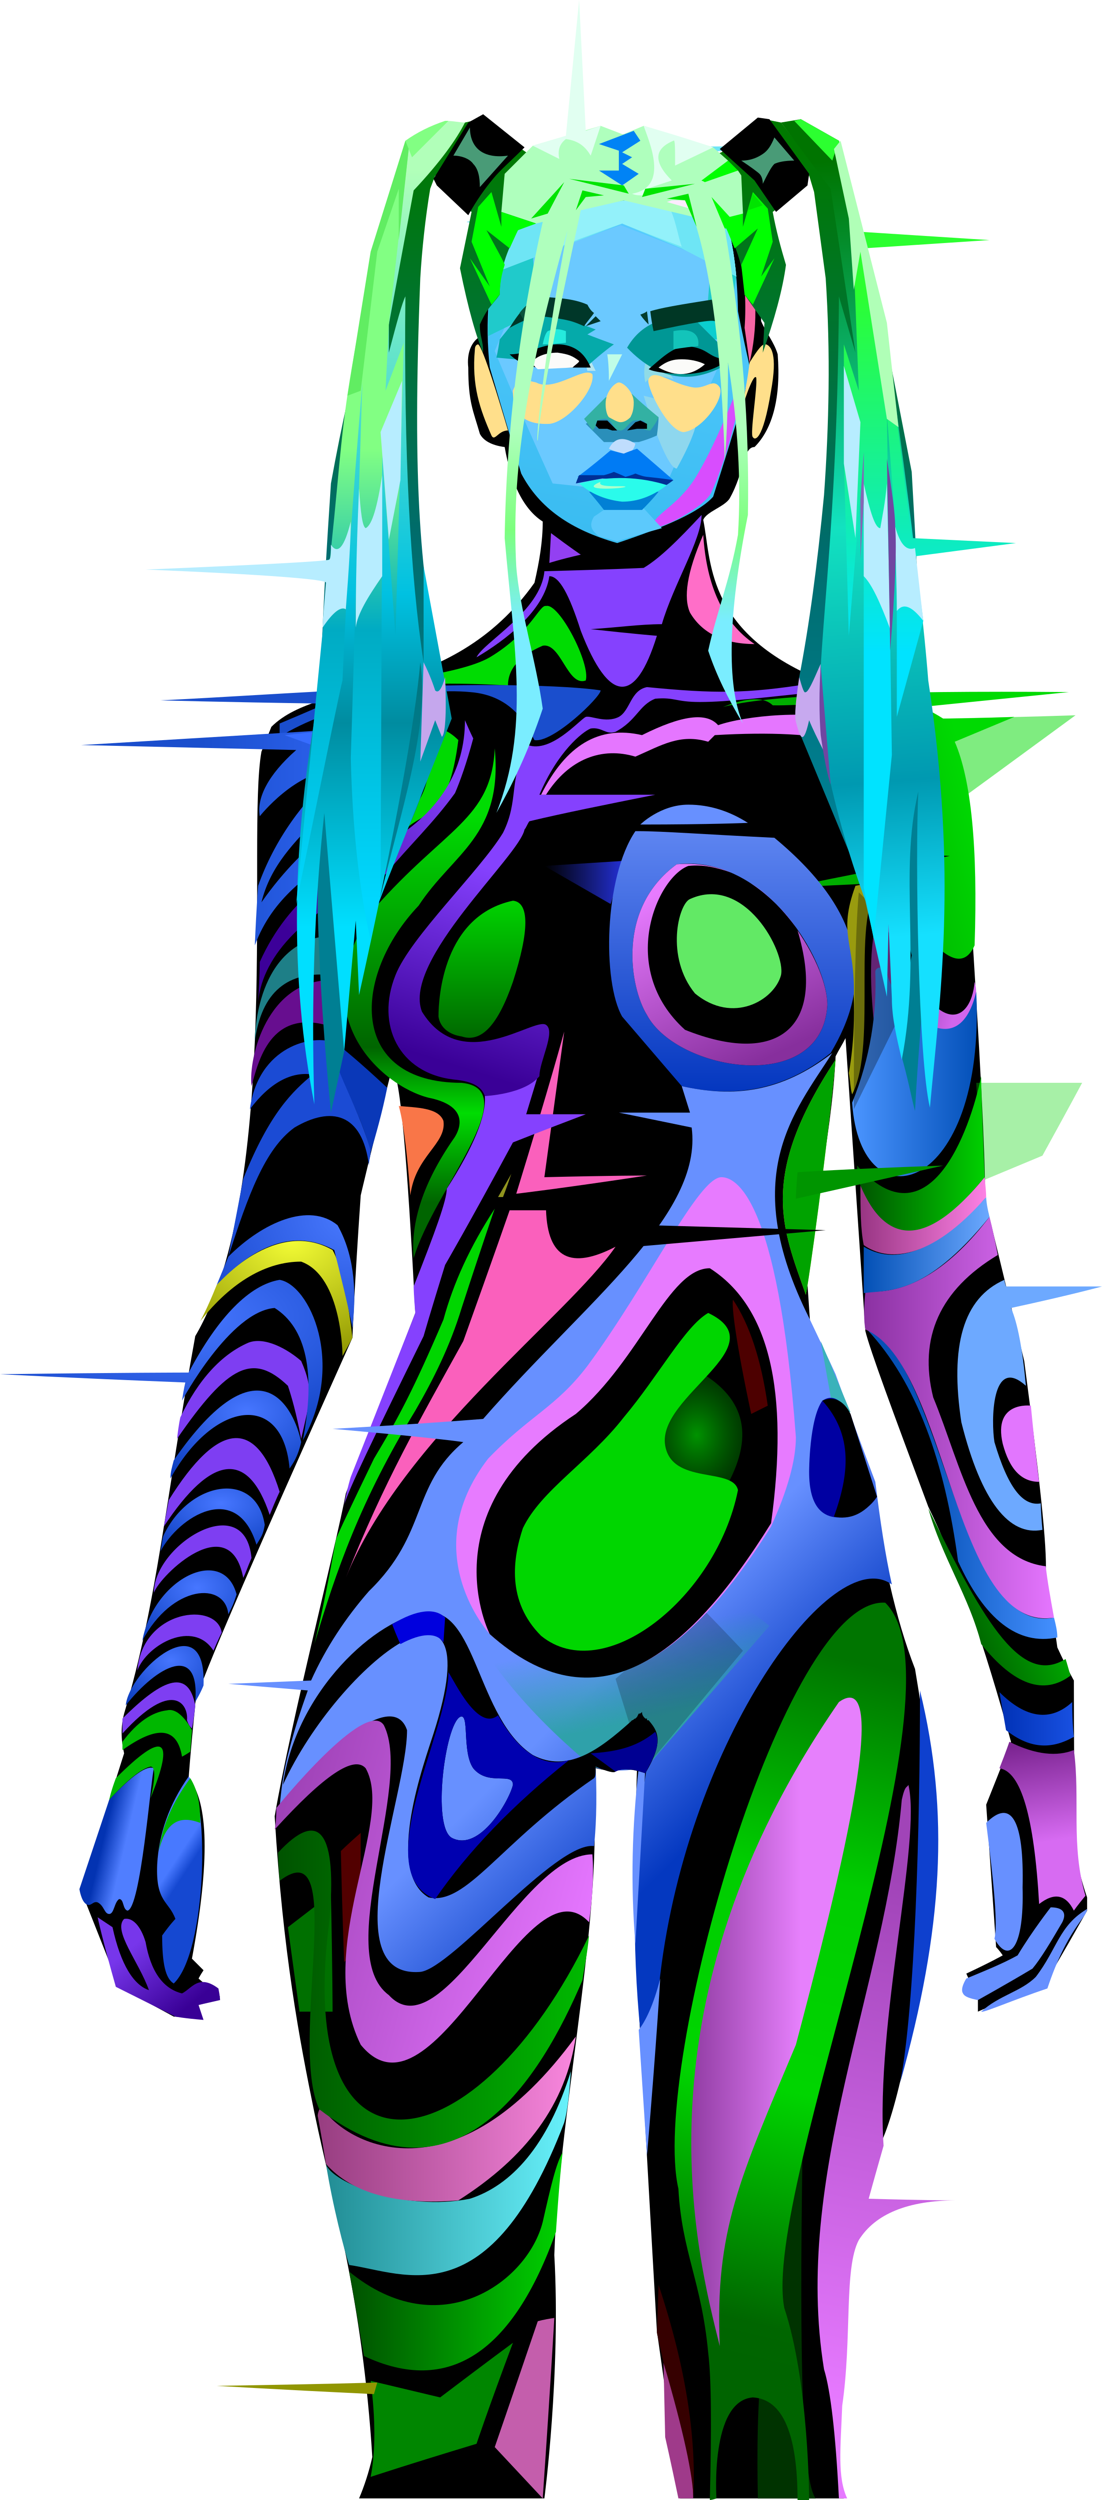 <?xml version="1.0" encoding="UTF-8" standalone="no"?>
<svg
   width="666"
   height="1510"
   viewBox="0 0 666 1510"
   version="1.1"
   id="svg534"
   sodipodi:docname="cb-layer-0216.svg"
   xmlns:inkscape="http://www.inkscape.org/namespaces/inkscape"
   xmlns:sodipodi="http://sodipodi.sourceforge.net/DTD/sodipodi-0.dtd"
   xmlns="http://www.w3.org/2000/svg"
   xmlns:svg="http://www.w3.org/2000/svg">
  <sodipodi:namedview
     id="namedview536"
     pagecolor="#ffffff"
     bordercolor="#666666"
     borderopacity="1.0"
     inkscape:pageshadow="2"
     inkscape:pageopacity="0.0"
     inkscape:pagecheckerboard="0" />
  <defs
     id="defs315">
    <linearGradient
       x1="202.901"
       y1="181.204"
       x2="98.395"
       y2="181.204"
       id="id-76427"
       gradientTransform="scale(1.237,0.808)"
       gradientUnits="userSpaceOnUse">
      <stop
         stop-color="#376DFF"
         offset="0%"
         id="stop2" />
      <stop
         stop-color="#1A4ECD"
         offset="100%"
         id="stop4" />
    </linearGradient>
    <linearGradient
       x1="295.835"
       y1="126.274"
       x2="209.612"
       y2="228.85"
       id="id-76428"
       gradientTransform="scale(0.874,1.144)"
       gradientUnits="userSpaceOnUse">
      <stop
         stop-color="#823FF8"
         offset="0%"
         id="stop7" />
      <stop
         stop-color="#3C0099"
         offset="100%"
         id="stop9" />
    </linearGradient>
    <linearGradient
       x1="465.345"
       y1="98.723"
       x2="465.345"
       y2="226.37"
       id="id-76429"
       gradientTransform="scale(0.545,1.834)"
       gradientUnits="userSpaceOnUse">
      <stop
         stop-color="#00DC02"
         offset="0%"
         id="stop12" />
      <stop
         stop-color="#006500"
         offset="60%"
         id="stop14" />
      <stop
         stop-color="#00DC02"
         offset="77%"
         id="stop16" />
      <stop
         stop-color="#006500"
         offset="100%"
         id="stop18" />
    </linearGradient>
    <linearGradient
       x1="71.616"
       y1="946.342"
       x2="106.838"
       y2="982.242"
       id="id-76430"
       gradientTransform="scale(1.092,0.915)"
       gradientUnits="userSpaceOnUse">
      <stop
         stop-color="#7736EB"
         offset="0%"
         id="stop21" />
      <stop
         stop-color="#390096"
         offset="100%"
         id="stop23" />
    </linearGradient>
    <linearGradient
       x1="231.118"
       y1="378.349"
       x2="233.455"
       y2="385.36"
       id="id-76431"
       gradientTransform="scale(0.467,2.14)"
       gradientUnits="userSpaceOnUse">
      <stop
         stop-color="#4879FF"
         offset="0%"
         id="stop26" />
      <stop
         stop-color="#1548D1"
         offset="100%"
         id="stop28" />
    </linearGradient>
    <linearGradient
       x1="106.995"
       y1="571.449"
       x2="90.599"
       y2="563.882"
       id="id-76432"
       gradientTransform="scale(0.714,1.401)"
       gradientUnits="userSpaceOnUse">
      <stop
         stop-color="#507EFF"
         offset="0%"
         id="stop31" />
      <stop
         stop-color="#0333B2"
         offset="100%"
         id="stop33" />
    </linearGradient>
    <radialGradient
       cx="90.114"
       cy="793.386"
       r="40.646"
       id="id-76433"
       fx="90.114"
       fy="793.386"
       gradientTransform="scale(1.146,0.872)"
       gradientUnits="userSpaceOnUse">
      <stop
         stop-color="#4676FF"
         offset="0%"
         id="stop36" />
      <stop
         stop-color="#0437B6"
         offset="100%"
         id="stop38" />
    </radialGradient>
    <radialGradient
       cx="102.831"
       cy="749.907"
       r="49.23"
       id="id-76434"
       fx="102.831"
       fy="749.907"
       gradientTransform="scale(1.158,0.864)"
       gradientUnits="userSpaceOnUse">
      <stop
         stop-color="#4676FF"
         offset="1%"
         id="stop41" />
      <stop
         stop-color="#0437B6"
         offset="100%"
         id="stop43" />
    </radialGradient>
    <radialGradient
       cx="103.649"
       cy="769.364"
       r="48.899"
       id="id-76435"
       fx="103.649"
       fy="769.364"
       gradientTransform="scale(1.288,0.776)"
       gradientUnits="userSpaceOnUse">
      <stop
         stop-color="#4676FF"
         offset="1%"
         id="stop46" />
      <stop
         stop-color="#0437B6"
         offset="100%"
         id="stop48" />
    </radialGradient>
    <radialGradient
       cx="122.034"
       cy="660.516"
       r="64.781"
       id="id-76436"
       fx="122.034"
       fy="660.516"
       gradientTransform="scale(1.219,0.82)"
       gradientUnits="userSpaceOnUse">
      <stop
         stop-color="#4676FF"
         offset="1%"
         id="stop51" />
      <stop
         stop-color="#0437B6"
         offset="100%"
         id="stop53" />
    </radialGradient>
    <radialGradient
       cx="79.754"
       cy="687.928"
       r="137.506"
       id="id-76437"
       fx="79.754"
       fy="687.928"
       gradientTransform="scale(1.418,0.705)"
       gradientUnits="userSpaceOnUse">
      <stop
         stop-color="#4676FF"
         offset="1%"
         id="stop56" />
      <stop
         stop-color="#0437B6"
         offset="100%"
         id="stop58" />
    </radialGradient>
    <radialGradient
       cx="153.143"
       cy="504.522"
       r="79.961"
       id="id-76438"
       fx="153.143"
       fy="504.522"
       gradientTransform="scale(1.151,0.869)"
       gradientUnits="userSpaceOnUse">
      <stop
         stop-color="#F3FC35"
         offset="0%"
         id="stop61" />
      <stop
         stop-color="#949B04"
         offset="100%"
         id="stop63" />
    </radialGradient>
    <radialGradient
       cx="193.723"
       cy="467.505"
       r="91.75"
       id="id-76439"
       fx="193.723"
       fy="467.505"
       gradientTransform="scale(1.105,0.905)"
       gradientUnits="userSpaceOnUse">
      <stop
         stop-color="#4A7AFF"
         offset="0%"
         id="stop66" />
      <stop
         stop-color="#1949CF"
         offset="100%"
         id="stop68" />
    </radialGradient>
    <linearGradient
       x1="284.639"
       y1="240.915"
       x2="238.08"
       y2="361.421"
       id="id-76440"
       gradientTransform="scale(1.1,0.909)"
       gradientUnits="userSpaceOnUse">
      <stop
         stop-color="#8541FE"
         offset="0%"
         id="stop71" />
      <stop
         stop-color="#3A0097"
         offset="100%"
         id="stop73" />
    </linearGradient>
    <linearGradient
       x1="521.506"
       y1="213.394"
       x2="455.421"
       y2="228.08"
       id="id-76441"
       gradientTransform="scale(1.139,0.878)"
       gradientUnits="userSpaceOnUse">
      <stop
         stop-color="#00DA02"
         offset="0%"
         id="stop76" />
      <stop
         stop-color="#00AE00"
         offset="100%"
         id="stop78" />
    </linearGradient>
    <linearGradient
       x1="365.764"
       y1="185.533"
       x2="365.764"
       y2="251.464"
       id="id-76442"
       gradientTransform="scale(0.796,1.256)"
       gradientUnits="userSpaceOnUse">
      <stop
         stop-color="#00D300"
         offset="0%"
         id="stop81" />
      <stop
         stop-color="#006900"
         offset="100%"
         id="stop83" />
    </linearGradient>
    <linearGradient
       x1="279.657"
       y1="298.48"
       x2="244.7"
       y2="298.48"
       id="id-76443"
       gradientTransform="scale(1.345,0.744)"
       gradientUnits="userSpaceOnUse">
      <stop
         stop-color="#232FD3"
         offset="0%"
         id="stop86" />
      <stop
         stop-color="#202DC8"
         offset="100%"
         stop-opacity="0"
         id="stop88" />
    </linearGradient>
    <linearGradient
       x1="454.689"
       y1="185.93"
       x2="454.689"
       y2="338.977"
       id="id-76444"
       gradientTransform="scale(0.973,1.027)"
       gradientUnits="userSpaceOnUse">
      <stop
         stop-color="#5E85F1"
         offset="0%"
         id="stop91" />
      <stop
         stop-color="#0437BF"
         offset="100%"
         id="stop93" />
    </linearGradient>
    <linearGradient
       x1="412.467"
       y1="220.493"
       x2="461.559"
       y2="327.059"
       id="id-76445"
       gradientTransform="scale(0.984,1.017)"
       gradientUnits="userSpaceOnUse">
      <stop
         stop-color="#E77BFF"
         offset="0%"
         id="stop96" />
      <stop
         stop-color="#872F9D"
         offset="100%"
         id="stop98" />
    </linearGradient>
    <linearGradient
       x1="668.608"
       y1="262.828"
       x2="628.702"
       y2="249.526"
       id="id-76446"
       gradientTransform="scale(0.861,1.162)"
       gradientUnits="userSpaceOnUse">
      <stop
         stop-color="#D166EC"
         offset="0%"
         id="stop101" />
      <stop
         stop-color="#8D35A5"
         offset="100%"
         id="stop103" />
    </linearGradient>
    <linearGradient
       x1="666.181"
       y1="260.052"
       x2="763.633"
       y2="260.052"
       id="id-76447"
       gradientTransform="scale(0.773,1.294)"
       gradientUnits="userSpaceOnUse">
      <stop
         stop-color="#4B95FF"
         offset="0%"
         id="stop106" />
      <stop
         stop-color="#0350B8"
         offset="100%"
         id="stop108" />
    </linearGradient>
    <linearGradient
       x1="425.546"
       y1="589.008"
       x2="483.964"
       y2="676.635"
       id="id-76448"
       gradientTransform="scale(0.824,1.214)"
       gradientUnits="userSpaceOnUse">
      <stop
         stop-color="#6790FF"
         offset="0%"
         id="stop111" />
      <stop
         stop-color="#0438C0"
         offset="100%"
         id="stop113" />
    </linearGradient>
    <linearGradient
       x1="270.275"
       y1="866.523"
       x2="290.3"
       y2="926.597"
       id="id-76449"
       gradientTransform="scale(1.266,0.79)"
       gradientUnits="userSpaceOnUse">
      <stop
         stop-color="#2FA2AB"
         offset="0%"
         stop-opacity="0"
         id="stop116" />
      <stop
         stop-color="#2FA1AA"
         offset="100%"
         id="stop118" />
    </linearGradient>
    <linearGradient
       x1="882.346"
       y1="529.078"
       x2="885.988"
       y2="572.047"
       id="id-76450"
       gradientTransform="scale(0.714,1.401)"
       gradientUnits="userSpaceOnUse">
      <stop
         stop-color="#7C2592"
         offset="0%"
         id="stop121" />
      <stop
         stop-color="#D76BF2"
         offset="100%"
         id="stop123" />
    </linearGradient>
    <linearGradient
       x1="549.407"
       y1="858.933"
       x2="511.312"
       y2="858.933"
       id="id-76451"
       gradientTransform="scale(1.181,0.847)"
       gradientUnits="userSpaceOnUse">
      <stop
         stop-color="#1850E1"
         offset="0%"
         id="stop126" />
      <stop
         stop-color="#0031B5"
         offset="100%"
         id="stop128" />
    </linearGradient>
    <linearGradient
       x1="704.297"
       y1="585.956"
       x2="642.914"
       y2="618.566"
       id="id-76452"
       gradientTransform="scale(0.897,1.115)"
       gradientUnits="userSpaceOnUse">
      <stop
         stop-color="#00AA00"
         offset="0%"
         id="stop131" />
      <stop
         stop-color="#005200"
         offset="100%"
         id="stop133" />
    </linearGradient>
    <linearGradient
       x1="814.615"
       y1="470.966"
       x2="710.525"
       y2="470.966"
       id="id-76453"
       gradientTransform="scale(0.784,1.275)"
       gradientUnits="userSpaceOnUse">
      <stop
         stop-color="#4490FF"
         offset="0%"
         id="stop136" />
      <stop
         stop-color="#0650B5"
         offset="100%"
         id="stop138" />
    </linearGradient>
    <linearGradient
       x1="925.905"
       y1="375.098"
       x2="759.111"
       y2="375.098"
       id="id-76454"
       gradientTransform="scale(0.688,1.454)"
       gradientUnits="userSpaceOnUse">
      <stop
         stop-color="#E576FF"
         offset="0%"
         id="stop141" />
      <stop
         stop-color="#8B31A2"
         offset="100%"
         id="stop143" />
    </linearGradient>
    <linearGradient
       x1="522.406"
       y1="504.814"
       x2="456.014"
       y2="504.814"
       id="id-76455"
       gradientTransform="scale(1.145,0.874)"
       gradientUnits="userSpaceOnUse">
      <stop
         stop-color="#6CA9FF"
         offset="0%"
         id="stop146" />
      <stop
         stop-color="#0350B5"
         offset="100%"
         id="stop148" />
    </linearGradient>
    <linearGradient
       x1="466.659"
       y1="540.618"
       x2="407.153"
       y2="540.618"
       id="id-76456"
       gradientTransform="scale(1.277,0.783)"
       gradientUnits="userSpaceOnUse">
      <stop
         stop-color="#FD81E4"
         offset="0%"
         id="stop151" />
      <stop
         stop-color="#983583"
         offset="100%"
         id="stop153" />
    </linearGradient>
    <filter
       width="1.151"
       height="1.034"
       x="-0.075"
       y="-0.017"
       id="id-76457"
       filterUnits="objectBoundingBox">
      <feGaussianBlur
         in="SourceGraphic"
         stdDeviation="1"
         id="feGaussianBlur156" />
    </filter>
    <filter
       width="1.452"
       height="1.101"
       x="-0.226"
       y="-0.051"
       id="id-76458"
       filterUnits="objectBoundingBox">
      <feGaussianBlur
         in="SourceGraphic"
         stdDeviation="3"
         id="feGaussianBlur159" />
    </filter>
    <linearGradient
       x1="654.781"
       y1="350.418"
       x2="570.045"
       y2="350.418"
       id="id-76459"
       gradientTransform="scale(0.909,1.1)"
       gradientUnits="userSpaceOnUse">
      <stop
         stop-color="#00D100"
         offset="0%"
         id="stop162" />
      <stop
         stop-color="#005300"
         offset="100%"
         id="stop164" />
    </linearGradient>
    <linearGradient
       x1="343.516"
       y1="1044.044"
       x2="213.182"
       y2="1044.044"
       id="id-76460"
       gradientTransform="scale(0.99,1.01)"
       gradientUnits="userSpaceOnUse">
      <stop
         stop-color="#00D200"
         offset="0%"
         id="stop167" />
      <stop
         stop-color="#005100"
         offset="100%"
         id="stop169" />
    </linearGradient>
    <linearGradient
       x1="314.738"
       y1="1097.889"
       x2="182.42"
       y2="1097.889"
       id="id-76461"
       gradientTransform="scale(1.096,0.912)"
       gradientUnits="userSpaceOnUse">
      <stop
         stop-color="#68F2FC"
         offset="0%"
         id="stop172" />
      <stop
         stop-color="#238F97"
         offset="100%"
         id="stop174" />
    </linearGradient>
    <linearGradient
       x1="278.165"
       y1="1212.067"
       x2="153.47"
       y2="1212.067"
       id="id-76462"
       gradientTransform="scale(1.251,0.799)"
       gradientUnits="userSpaceOnUse">
      <stop
         stop-color="#F987DE"
         offset="0%"
         id="stop177" />
      <stop
         stop-color="#973D80"
         offset="100%"
         id="stop179" />
    </linearGradient>
    <linearGradient
       x1="359.256"
       y1="882.322"
       x2="169.537"
       y2="882.322"
       id="id-76463"
       gradientTransform="scale(0.991,1.009)"
       gradientUnits="userSpaceOnUse">
      <stop
         stop-color="#00BA00"
         offset="0%"
         id="stop182" />
      <stop
         stop-color="#005300"
         offset="100%"
         id="stop184" />
    </linearGradient>
    <linearGradient
       x1="357.364"
       y1="862.353"
       x2="154.047"
       y2="802.554"
       id="id-76464"
       gradientTransform="scale(0.965,1.036)"
       gradientUnits="userSpaceOnUse">
      <stop
         stop-color="#E576FF"
         offset="0%"
         id="stop187" />
      <stop
         stop-color="#9C40B4"
         offset="100%"
         id="stop189" />
    </linearGradient>
    <linearGradient
       x1="948.536"
       y1="347.487"
       x2="934.769"
       y2="570.517"
       id="id-76465"
       gradientTransform="scale(0.508,1.969)"
       gradientUnits="userSpaceOnUse">
      <stop
         stop-color="#007500"
         offset="0%"
         id="stop192" />
      <stop
         stop-color="#00CD00"
         offset="31%"
         id="stop194" />
      <stop
         stop-color="#00D500"
         offset="61%"
         id="stop196" />
      <stop
         stop-color="#006600"
         offset="94%"
         id="stop198" />
      <stop
         stop-color="#006400"
         offset="100%"
         id="stop200" />
    </linearGradient>
    <linearGradient
       x1="943.317"
       y1="452.619"
       x2="816.802"
       y2="452.619"
       id="id-76466"
       gradientTransform="scale(0.513,1.95)"
       gradientUnits="userSpaceOnUse">
      <stop
         stop-color="#E680FC"
         offset="0%"
         id="stop203" />
      <stop
         stop-color="#933EA5"
         offset="100%"
         id="stop205" />
    </linearGradient>
    <linearGradient
       x1="1211.128"
       y1="505.758"
       x2="1216.832"
       y2="363.135"
       id="id-76467"
       gradientTransform="scale(0.441,2.266)"
       gradientUnits="userSpaceOnUse">
      <stop
         stop-color="#E679FF"
         offset="0%"
         id="stop208" />
      <stop
         stop-color="#A144B8"
         offset="100%"
         id="stop210" />
    </linearGradient>
    <radialGradient
       cx="466.762"
       cy="501.642"
       r="83.418"
       id="id-76468"
       fx="466.762"
       fy="501.642"
       gradientTransform="scale(0.902,1.108)"
       gradientUnits="userSpaceOnUse">
      <stop
         stop-color="#00C400"
         offset="0%"
         stop-opacity="0.748"
         id="stop213" />
      <stop
         stop-color="#000000"
         offset="100%"
         stop-opacity="0"
         id="stop215" />
    </radialGradient>
    <linearGradient
       x1="134.955"
       y1="33.029"
       x2="107.107"
       y2="215.111"
       id="id-76469"
       gradientTransform="scale(0.896,1.116)"
       gradientUnits="userSpaceOnUse">
      <stop
         stop-color="#57CBFF"
         offset="0%"
         id="stop218" />
      <stop
         stop-color="#3ABCF1"
         offset="100%"
         id="stop220" />
    </linearGradient>
    <filter
       width="1.035"
       height="1.03"
       x="-0.017"
       y="-0.015"
       id="id-76470"
       filterUnits="objectBoundingBox">
      <feGaussianBlur
         in="SourceGraphic"
         stdDeviation="1"
         id="feGaussianBlur223" />
    </filter>
    <filter
       width="1.148"
       height="1.109"
       x="-0.074"
       y="-0.055"
       id="id-76471"
       filterUnits="objectBoundingBox">
      <feGaussianBlur
         in="SourceGraphic"
         stdDeviation="1"
         id="feGaussianBlur226" />
    </filter>
    <filter
       width="1.166"
       height="1.098"
       x="-0.083"
       y="-0.049"
       id="id-76472"
       filterUnits="objectBoundingBox">
      <feGaussianBlur
         in="SourceGraphic"
         stdDeviation="1"
         id="feGaussianBlur229" />
    </filter>
    <filter
       width="1.192"
       height="1.2"
       x="-0.096"
       y="-0.1"
       id="id-76473"
       filterUnits="objectBoundingBox">
      <feGaussianBlur
         in="SourceGraphic"
         stdDeviation="1"
         id="feGaussianBlur232" />
    </filter>
    <filter
       width="1.267"
       height="1.114"
       x="-0.133"
       y="-0.057"
       id="id-76474"
       filterUnits="objectBoundingBox">
      <feGaussianBlur
         in="SourceGraphic"
         stdDeviation="1"
         id="feGaussianBlur235" />
    </filter>
    <filter
       width="1.135"
       height="1.253"
       x="-0.068"
       y="-0.126"
       id="id-76475"
       filterUnits="objectBoundingBox">
      <feGaussianBlur
         in="SourceGraphic"
         stdDeviation="2"
         id="feGaussianBlur238" />
    </filter>
    <filter
       width="1.222"
       height="1.4"
       x="-0.111"
       y="-0.2"
       id="id-76476"
       filterUnits="objectBoundingBox">
      <feGaussianBlur
         in="SourceGraphic"
         stdDeviation="3"
         id="feGaussianBlur241" />
    </filter>
    <filter
       width="1.109"
       height="1.185"
       x="-0.055"
       y="-0.092"
       id="id-76477"
       filterUnits="objectBoundingBox">
      <feGaussianBlur
         in="SourceGraphic"
         stdDeviation="1"
         id="feGaussianBlur244" />
    </filter>
    <filter
       width="1.107"
       height="1.218"
       x="-0.053"
       y="-0.109"
       id="id-76478"
       filterUnits="objectBoundingBox">
      <feGaussianBlur
         in="SourceGraphic"
         stdDeviation="1"
         id="feGaussianBlur247" />
    </filter>
    <filter
       width="1.318"
       height="1.414"
       x="-0.159"
       y="-0.207"
       id="id-76479"
       filterUnits="objectBoundingBox">
      <feGaussianBlur
         in="SourceGraphic"
         stdDeviation="1"
         id="feGaussianBlur250" />
    </filter>
    <filter
       width="1.343"
       height="1.524"
       x="-0.171"
       y="-0.262"
       id="id-76480"
       filterUnits="objectBoundingBox">
      <feGaussianBlur
         in="SourceGraphic"
         stdDeviation="1"
         id="feGaussianBlur253" />
    </filter>
    <filter
       width="1.025"
       height="1.061"
       x="-0.012"
       y="-0.03"
       id="id-76481"
       filterUnits="objectBoundingBox">
      <feGaussianBlur
         in="SourceGraphic"
         stdDeviation="1"
         id="feGaussianBlur256" />
    </filter>
    <filter
       width="1.653"
       height="2.225"
       x="-0.327"
       y="-0.613"
       id="id-76482"
       filterUnits="objectBoundingBox">
      <feGaussianBlur
         in="SourceGraphic"
         stdDeviation="20"
         id="feGaussianBlur259" />
    </filter>
    <filter
       width="1.112"
       height="1.213"
       x="-0.056"
       y="-0.107"
       id="id-76483"
       filterUnits="objectBoundingBox">
      <feGaussianBlur
         in="SourceGraphic"
         stdDeviation="1"
         id="feGaussianBlur262" />
    </filter>
    <filter
       width="1.3"
       height="1.543"
       x="-0.15"
       y="-0.272"
       id="id-76484"
       filterUnits="objectBoundingBox">
      <feGaussianBlur
         in="SourceGraphic"
         stdDeviation="1"
         id="feGaussianBlur265" />
    </filter>
    <filter
       width="1.114"
       height="1.436"
       x="-0.057"
       y="-0.218"
       id="id-76485"
       filterUnits="objectBoundingBox">
      <feGaussianBlur
         in="SourceGraphic"
         stdDeviation="1"
         id="feGaussianBlur268" />
    </filter>
    <linearGradient
       x1="367.882"
       y1="70.58"
       x2="363.176"
       y2="381.131"
       id="id-76486"
       gradientTransform="scale(0.784,1.275)"
       gradientUnits="userSpaceOnUse">
      <stop
         stop-color="#007900"
         offset="0%"
         id="stop271" />
      <stop
         stop-color="#006C6C"
         offset="60%"
         id="stop273" />
      <stop
         stop-color="#007F93"
         offset="100%"
         id="stop275" />
    </linearGradient>
    <linearGradient
       x1="475.768"
       y1="156.581"
       x2="475.768"
       y2="226.939"
       id="id-76487"
       gradientTransform="scale(0.605,1.652)"
       gradientUnits="userSpaceOnUse">
      <stop
         stop-color="#AFFFBD"
         offset="0%"
         id="stop278" />
      <stop
         stop-color="#7CFF7D"
         offset="53%"
         id="stop280" />
      <stop
         stop-color="#7AEDFF"
         offset="100%"
         id="stop282" />
    </linearGradient>
    <linearGradient
       x1="343.986"
       y1="42.463"
       x2="343.986"
       y2="231.574"
       id="id-76488"
       gradientTransform="scale(0.413,2.419)"
       gradientUnits="userSpaceOnUse">
      <stop
         stop-color="#B1FFB9"
         offset="0%"
         id="stop285" />
      <stop
         stop-color="#00C1E1"
         offset="56%"
         id="stop287" />
      <stop
         stop-color="#008CA0"
         offset="73%"
         id="stop289" />
      <stop
         stop-color="#00DFFF"
         offset="100%"
         id="stop291" />
    </linearGradient>
    <linearGradient
       x1="1065.118"
       y1="39.017"
       x2="1067.548"
       y2="230.937"
       id="id-76489"
       gradientTransform="scale(0.407,2.457)"
       gradientUnits="userSpaceOnUse">
      <stop
         stop-color="#007400"
         offset="0%"
         id="stop294" />
      <stop
         stop-color="#12E2C0"
         offset="47%"
         id="stop296" />
      <stop
         stop-color="#0099B1"
         offset="80%"
         id="stop298" />
      <stop
         stop-color="#15E0FF"
         offset="100%"
         id="stop300" />
    </linearGradient>
    <linearGradient
       x1="317.782"
       y1="116.832"
       x2="317.782"
       y2="234.202"
       id="id-76490"
       gradientTransform="scale(0.431,2.32)"
       gradientUnits="userSpaceOnUse">
      <stop
         stop-color="#82FF83"
         offset="0%"
         id="stop303" />
      <stop
         stop-color="#00ABC3"
         offset="40%"
         id="stop305" />
      <stop
         stop-color="#00D7FE"
         offset="100%"
         id="stop307" />
    </linearGradient>
    <linearGradient
       x1="882.192"
       y1="91.546"
       x2="882.192"
       y2="204.866"
       id="id-76491"
       gradientTransform="scale(0.52,1.922)"
       gradientUnits="userSpaceOnUse">
      <stop
         stop-color="#2CFF30"
         offset="0%"
         id="stop310" />
      <stop
         stop-color="#00E3FF"
         offset="100%"
         id="stop312" />
    </linearGradient>
  </defs>
  <g
     id="id-76492">
    <g
       transform="translate(0,82)"
       id="id-76493">
      <path
         d="m 510,1427 c -66,0 -99,0 -99,0 -9,-67 -14,-101 -14,-101 -9,-156 -13,-234 -13,-234 0,-43 0,-78 1,-107 -14,4 -22,2 -28,0 11,75 -19,203 -22,295 4,71 -6,147 -6,147 -75,0 -112,0 -112,0 3,-7 6,-16 8,-25 -6,-96 -24,-155 -35,-208 -9,-44 -19,-96 -24,-179 10,-58 37,-163 43,-195 28,-73 42,-109 42,-109 -5,-94 -9,-143 -14,-148 -13,51 -19,77 -19,77 -4,58 -5,86 -5,86 -65,145 -97,219 -95,222 -3,29 -4,44 -4,44 12,14 13,50 2,109 5,5 7,7 7,7 -2,3 -3,5 -3,5 9,8 13,11 13,11 -10,3 -15,4 -15,4 2,6 2,9 2,9 -10,-1 -15,-1 -15,-1 -22,-12 -33,-18 -33,-18 -15,-38 -23,-58 -23,-58 17,-55 26,-83 26,-83 -2,-9 -2,-16 0,-24 20,-67 25,-129 43,-228 53,-90 31,-303 40,-353 2,-5 4,-10 6,-15 30,-30 108,-15 159,-87 3,-13 5,-25 5,-37 -11,-7 -19,-22 -23,-45 -8,-1 -13,-4 -15,-8 -4,-14 -7,-19 -7,-40 -1,-9 2,-15 6,-18 0,-79 27,-119 82,-122 42,4 87,10 89,112 3,7 8,13 10,20 2,26 -3,45 -14,56 -7,0 -6,15 -15,31 -3,5 -14,8 -16,13 5,24 1,66 67,95 27,4 43,7 49,11 15,6 25,11 30,16 20,40 17,135 17,135 6,95 8,145 7,152 16,66 24,99 24,99 9,69 14,112 13,129 5,29 7,44 7,44 6,13 10,20 10,20 0,71 1,106 1,106 4,17 7,25 7,25 0,5 0,8 0,8 -17,30 -26,45 -26,45 -27,10 -40,16 -40,16 0,-6 0,-9 0,-9 -5,-9 -7,-14 -7,-14 15,-7 22,-11 22,-11 -2,-3 -4,-5 -4,-5 -4,-57 -6,-86 -6,-86 10,-25 15,-38 15,-38 C 595,912 579,865 561,828 539,769 526,734 523,722 515,604 511,545 511,545 c -2,4 -4,7 -6,11 -2,47 -18,123 -18,123 2,29 3,44 3,44 18,33 30,63 37,91 6,44 14,81 26,112 11,66 15,104 13,114 -11,89 -22,146 -33,171 l -23,82 c -6,81 -6,126 0,134 z"
         fill="#000000"
         id="id-76494" />
      <g
         transform="translate(0,229)"
         id="id-76495">
        <path
           d="m 425,12 c -10,23 -12,38 -8,47 7,12 20,19 39,19 C 437,65 427,43 425,12 Z"
           fill="#ff6ec8"
           id="id-76496" />
        <path
           d="m 397,73 c -13,42 -29,41 -46,-3 -7,-22 -13,-33 -19,-33 -3,21 -27,39 -44,49 4,-9 39,-28 41,-52 40,-1 60,-2 60,-2 10,-6 21,-17 35,-32 0,15 -17,42 -24,66 -13,0 -27,2 -43,3 27,3 40,4 40,4 z"
           fill="#8541fe"
           id="id-76497" />
        <path
           d="m 351,24 c -13,3 -19,5 -19,5 l 1,-18 c 12,9 18,13 18,13 z"
           fill="#9340f2"
           id="id-76498" />
        <path
           d="m 307,103 c -34,-2 -60,-1 -79,1 0,-4 49,-7 68,-18 25,-15 30,-32 34,-31 8,-2 27,35 24,45 -11,4 -15,-23 -26,-21 -14,6 -21,14 -21,24 z"
           fill="#00dc02"
           id="id-76499" />
        <path
           d="m 363,106 c 0,4 -29,32 -40,30 -4,-7 -12,-27 -39,-29 -32,-3 -85,8 -115,27 0,-5 0,-8 0,-8 19,-8 28,-12 28,-12 -66,-1 -100,-2 -100,-2 41,-2 84,-5 129,-7 58,-4 119,-2 137,1 z"
           fill="#1a4ecd"
           id="id-76500" />
        <path
           d="m 218,165 c 0,-13 3,-24 10,-34 -2,-2 -3,-2 -3,-2 11,-1 20,-1 26,-1 -10,81 -75,73 -97,132 1,-24 2,-36 2,-36 10,-28 27,-51 48,-70 -25,0 -47,28 -47,28 -2,-11 5,-25 22,-40 -87,-2 -130,-3 -130,-3 98,-6 155,-9 172,-11 -3,49 -52,61 -63,106 28,-40 58,-54 76,-74 l -5,-4 c -3,0 -6,3 -11,9 z"
           fill="url(#id-76427)"
           id="id-76501"
           style="fill:url(#id-76427)" />
        <path
           d="m 216,149 -44,-16 49,-5 c 0,11 -2,17 -5,21 z"
           fill="#376dff"
           id="id-76502" />
        <path
           d="m 277,136 c -6,-6 -12,-8 -18,-8 -2,6 6,31 -9,49 -4,10 -6,14 -4,12 11,-10 25,-6 31,-53 z"
           fill="#00da02"
           id="id-76503" />
        <path
           d="m 281,124 c 3,7 5,11 5,11 -4,15 -8,26 -11,33 -13,18 -27,31 -42,49 -48,22 -74,48 -77,77 1,-16 1,-24 1,-24 18,-40 48,-57 79,-73 30,-18 45,-43 45,-73 z"
           fill="url(#id-76428)"
           id="id-76504"
           style="fill:url(#id-76428)" />
        <path
           d="m 208,254 c -5,16 -7,24 -7,24 -27,-3 -43,10 -47,40 0,-11 4,-67 54,-64 z"
           fill="#1e7f87"
           id="id-76505" />
        <path
           d="m 200,281 c 0,12 0,22 0,28 -37,-12 -44,22 -48,36 -2,-18 10,-64 48,-64 z"
           fill="#670e8f"
           id="id-76506" />
        <path
           d="m 299,141 c -2,43 -30,48 -73,97 -45,64 5,107 33,114 30,6 15,25 15,25 -18,26 -26,50 -24,72 12,-41 68,-102 29,-106 -69,0 -66,-65 -26,-107 21,-32 51,-42 46,-95 z"
           fill="url(#id-76429)"
           id="id-76507"
           style="fill:url(#id-76429)" />
        <path
           d="m 203,319 c -6,11 15,39 21,66 3,-10 7,-24 10,-39 -16,-15 -27,-24 -31,-27 z"
           fill="#0a38b8"
           id="id-76508" />
        <path
           d="m 223,393 c 0,-4 1,-5 1,-9 -8,-29 -28,-59 -21,-65 -14,-6 -47,2 -52,40 12,-16 25,-23 38,-21 -12,10 -26,23 -42,63 l -9,47 c 12,-37 22,-65 40,-78 22,-13 41,-9 45,23 z"
           fill="#1b4bd4"
           id="id-76509" />
        <path
           d="m 241,357 c 4,14 6,42 7,54 3,-24 22,-31 20,-45 -3,-8 -16,-8 -27,-9 z"
           fill="#f97648"
           id="id-76510" />
        <path
           d="m 391,399 c -53,8 -79,11 -79,11 20,-65 29,-98 29,-98 l -12,88 c 41,-1 62,-1 62,-1 z"
           fill="#fa60bc"
           id="id-76511" />
        <path
           d="m 354,362 c -29,11 -44,17 -44,17 -27,50 -41,74 -41,74 -9,29 -13,43 -13,43 -30,61 -46,94 -48,102 2,-11 4,-17 4,-17 26,-66 39,-99 39,-99 -1,-11 -1,-16 -1,-16 13,-33 20,-52 20,-59 16,-25 24,-44 23,-56 17,-5 32,-12 32,-12 l -7,23 c 24,0 36,0 36,0 z"
           fill="#8541fe"
           id="id-76512" />
        <path
           d="m 304,412 c -2,0 -3,0 -3,0 l 8,-14 c -3,9 -5,14 -5,14 z"
           fill="#91951f"
           id="id-76513" />
        <path
           d="m 299,419 c -15,23 -25,45 -31,67 -18,42 -27,59 -42,84 -15,31 -23,48 -23,49 -4,22 -8,43 -13,63 13,-44 28,-87 61,-141 11,-19 21,-39 28,-62 13,-40 20,-60 20,-60 z"
           fill="#00d600"
           id="id-76514" />
        <path
           d="m 308,420 c 14,0 22,0 22,0 1,29 15,36 42,22 -29,42 -129,116 -163,200 23,-58 45,-96 71,-143 19,-53 28,-79 28,-79 z"
           fill="#fa60bc"
           id="id-76515" />
        <path
           d="m 133,897 c -9,2 -13,3 -13,3 2,6 3,9 3,9 -12,-1 -17,-2 -17,-2 C 82,895 70,889 70,889 62,861 59,847 59,847 c 6,4 9,6 9,6 5,23 13,35 22,38 -6,-17 -22,-36 -15,-43 5,-1 10,4 13,14 3,17 10,28 22,31 6,-3 10,-12 22,-3 1,5 1,7 1,7 z"
           fill="url(#id-76430)"
           id="id-76516"
           style="fill:url(#id-76430)" />
        <path
           d="m 114,762 c 13,14 11,106 -9,125 -5,-3 -7,-12 -7,-29 5,-7 8,-10 8,-10 -4,-11 -12,-10 -11,-33 1,-18 7,-36 19,-53 z"
           fill="url(#id-76431)"
           id="id-76517"
           style="fill:url(#id-76431)" />
        <path
           d="m 93,757 c -2,8 -8,85 -16,86 -3,-1 -2,-7 -5,-7 -3,2 -3,9 -6,9 -3,0 -3,-5 -7,-7 -3,-1 -4,3 -7,1 -3,-2 -4,-9 -4,-9 l 18,-54 c 14,-15 23,-21 27,-19 z"
           fill="url(#id-76432)"
           id="id-76518"
           style="fill:url(#id-76432)" />
        <path
           d="m 96,807 c 4,-17 12,-22 25,-17 0,-10 -1,-19 -6,-27 -11,15 -17,29 -19,44 z"
           fill="#00b700"
           id="id-76519" />
        <path
           d="m 91,775 c 15,-37 8,-41 -21,-12 -3,8 -4,13 -4,13 12,-13 20,-19 25,-20 5,0 0,19 0,19 z"
           fill="#00b700"
           id="id-76520" />
        <path
           d="m 110,750 c -3,-18 -15,-19 -36,-4 0,-3 0,-5 0,-5 9,-12 18,-18 27,-19 8,-2 15,12 15,12 l -1,13 c -3,2 -5,3 -5,3 z"
           fill="#00b700"
           id="id-76521" />
        <path
           d="m 74,736 c 0,-6 0,-9 0,-9 26,-26 40,-29 44,-8 -1,10 -2,14 -2,14 -1,-1 -2,-2 -3,-5 1,-10 -9,-25 -39,8 z"
           fill="#7e3ef2"
           id="id-76522" />
        <path
           d="m 118,717 c 3,-36 -23,-22 -42,2 2,-21 49,-62 47,-12 -2,5 -4,8 -5,10 z"
           fill="url(#id-76433)"
           id="id-76523"
           style="fill:url(#id-76433)" />
        <path
           d="m 129,686 c 3,-7 5,-11 5,-11 -3,-19 -48,-14 -51,23 6,-16 34,-31 46,-12 z"
           fill="#7e3ef2"
           id="id-76524" />
        <path
           d="m 86,680 c 18,-34 50,-36 52,-16 3,-6 3,-6 5,-12 -8,-30 -50,-10 -57,28 z"
           fill="url(#id-76434)"
           id="id-76525"
           style="fill:url(#id-76434)" />
        <path
           d="m 93,651 c 4,-11 46,-51 54,-9 2,-4 2,-5 5,-12 -4,-42 -59,-8 -59,21 z"
           fill="#7e3ef2"
           id="id-76526" />
        <path
           d="m 155,622 c 3,-5 4,-6 5,-12 -5,-33 -45,-27 -61,6 -1,2 -1,5 -2,10 11,-21 46,-43 58,-4 z"
           fill="url(#id-76435)"
           id="id-76527"
           style="fill:url(#id-76435)" />
        <path
           d="m 163,604 c 4,-10 6,-14 6,-14 -14,-45 -37,-43 -67,5 l -3,16 c 29,-44 51,-46 64,-7 z"
           fill="#7e3ef2"
           id="id-76528" />
        <path
           d="m 175,576 c 2,-3 5,-7 7,-16 -4,-20 -25,-64 -77,11 -1,4 -2,7 -2,11 26,-47 68,-53 72,-6 z"
           fill="url(#id-76436)"
           id="id-76529"
           style="fill:url(#id-76436)" />
        <path
           d="m 182,558 c -3,-16 -6,-26 -8,-32 -21,-20 -36,-13 -67,32 1,-9 2,-13 2,-13 11,-23 25,-38 41,-45 10,-4 24,4 32,11 8,18 5,25 0,47 z"
           fill="#7e3ef2"
           id="id-76530" />
        <path
           d="m 183,559 c 8,-41 2,-68 -17,-80 -27,2 -56,56 -56,56 1,-7 2,-11 2,-11 -75,-3 -112,-5 -112,-5 76,-1 114,-1 114,-1 18,-34 37,-53 55,-56 18,3 40,50 14,97 z"
           fill="url(#id-76437)"
           id="id-76531"
           style="fill:url(#id-76437)" />
        <path
           d="m 207,508 c 4,-7 6,-11 6,-11 -3,-26 -7,-44 -12,-53 -35,-20 -70,21 -70,21 -6,15 -10,22 -10,22 19,-24 40,-36 61,-36 25,9 25,57 25,57 z"
           fill="url(#id-76438)"
           id="id-76532"
           style="fill:url(#id-76438)" />
        <path
           d="m 213,491 c 3,-26 0,-46 -9,-62 -17,-14 -45,-2 -66,19 l -7,17 c 23,-24 47,-34 71,-21 4,16 8,32 11,47 z"
           fill="url(#id-76439)"
           id="id-76533"
           style="fill:url(#id-76439)" />
        <path
           d="m 326,339 c -9,11 -33,12 -33,12 -2,-6 -8,-9 -19,-10 -33,-4 -47,-33 -35,-63 9,-23 51,-63 65,-86 10,-20 3,-33 15,-53 14,5 31,-15 35,-17 3,-1 12,4 20,0 7,-4 7,-16 17,-18 41,4 60,4 98,-2 22,0 47,2 47,2 -20,1 -34,2 -43,3 -29,3 -53,6 -70,6 -15,0 -15,-3 -27,-2 -10,4 -11,13 -24,20 -6,2 -8,-3 -15,-2 -5,2 -20,14 -31,40 47,0 70,0 70,0 -30,6 -55,11 -76,16 -1,1 -2,4 -3,5 -3,16 -74,79 -62,110 24,39 68,3 75,8 6,4 -4,22 -4,31 z"
           fill="url(#id-76440)"
           id="id-76534"
           style="fill:url(#id-76440)" />
        <path
           d="m 650,121 c -45,33 -67,49 -67,49 l -13,-47 c 54,-1 80,-2 80,-2 z"
           fill="#00da02"
           fill-opacity="0.5"
           id="id-76535" />
        <path
           d="m 594,402 c 24,-10 36,-15 36,-15 16,-29 24,-44 24,-44 h -64 c 2,39 4,59 4,59 z"
           fill="#00d400"
           fill-opacity="0.347"
           id="id-76536" />
        <path
           d="m 330,169 c -2,0 -3,0 -3,0 15,-30 35,-42 61,-36 24,-12 39,-14 46,-6 31,-11 165,-19 88,78 -3,0 -5,0 -6,-1 33,-30 54,-79 -84,-71 -3,3 -4,4 -4,4 -17,-5 -28,2 -44,9 -20,-6 -40,1 -54,23 z"
           fill="#e576ff"
           id="id-76537" />
        <path
           d="m 437,116 c 15,-6 25,-6 30,-1 32,1 159,-19 64,89 29,1 43,2 43,2 -65,12 -97,19 -97,19 41,-2 62,-3 62,-3 25,44 42,56 50,38 2,-59 -2,-100 -12,-123 l 36,-15 c -28,1 -43,1 -43,1 -8,-5 -13,-7 -13,-7 l 89,-9 c -114,-1 -184,2 -209,9 z"
           fill="url(#id-76441)"
           id="id-76538"
           style="fill:url(#id-76441)" />
        <path
           d="m 310,233 c 10,1 10,18 0,49 -9,26 -19,37 -31,33 -7,-1 -13,-5 -14,-12 0,-12 3,-61 45,-70 z"
           fill="url(#id-76442)"
           id="id-76539"
           style="fill:url(#id-76442)" />
        <path
           d="m 376,209 c -4,18 -7,26 -7,26 l -40,-23 c 31,-2 47,-3 47,-3 z"
           fill="url(#id-76443)"
           id="id-76540"
           style="fill:url(#id-76443)" />
        <path
           d="m 417,232 c -7,3 -15,35 3,57 23,19 48,4 52,-11 3,-14 -22,-61 -55,-46 z"
           fill="#62e965"
           id="id-76541" />
        <path
           d="m 386,191 c 14,0 41,2 82,4 58,48 58,90 34,130 -26,21 -56,28 -90,20 0,0 -12,-14 -36,-42 -12,-21 -11,-84 8,-112 1,0 1,0 1,0 z m 23,20 c -37,27 -28,75 -18,91 18,34 106,49 109,-6 0,-28 -38,-91 -91,-85 z"
           fill="url(#id-76444)"
           id="id-76542"
           style="fill:url(#id-76444)" />
        <path
           d="m 409,211 c 12,-1 23,1 33,5 -9,-3 -17,-5 -26,-4 -19,7 -43,62 -2,99 55,22 86,0 68,-60 11,16 18,33 18,45 -3,55 -91,40 -109,6 -10,-16 -19,-64 18,-91 z m 44,11 c 11,7 21,17 28,27 -9,-12 -18,-21 -28,-27 z"
           fill="url(#id-76445)"
           id="path365"
           style="fill:url(#id-76445)" />
        <path
           d="m 589,282 c -2,26 -26,40 -56,-47 -7,17 -8,40 -5,70 40,28 56,16 62,-13 0,-4 0,-7 -1,-10 z"
           fill="url(#id-76446)"
           id="id-76544"
           style="fill:url(#id-76446)" />
        <path
           d="m 536,276 c 1,15 42,62 54,12 6,122 -70,143 -75,67 11,-27 15,-54 14,-79 0,-3 5,-4 7,0 z"
           fill="url(#id-76447)"
           id="id-76545"
           style="fill:url(#id-76447)" />
        <path
           d="m 533,223 c -3,-1 -11,0 -16,1 -11,30 0,34 -1,67 1,26 -3,46 -3,46 1,6 1,10 2,13 16,-31 -2,-112 18,-127 z"
           fill="#999b0f"
           id="id-76546" />
        <path
           d="m 188,704 c 9,-20 21,-38 35,-54 36,-35 25,-63 57,-90 -21,-3 -79,-8 -79,-8 36,-2 66,-4 91,-6 62,-71 133,-123 126,-176 -29,-6 -44,-9 -44,-9 h 43 l -5,-16 c 31,7 60,4 91,-20 -23,36 -57,74 -14,160 11,23 16,34 16,34 16,44 24,65 24,65 3,24 6,44 10,62 -36,-26 -123,94 -140,236 -2,21 -9,31 -12,34 -5,-51 -5,-108 4,-160 -11,4 -32,2 -31,0 1,23 0,39 -1,48 -23,-3 -86,74 -105,76 -53,4 -8,-106 -8,-146 -9,-27 -56,18 -77,46 1,-10 2,-19 5,-31 5,-20 10,-33 12,-39 l -48,-4 z"
           fill="url(#id-76448)"
           id="path370"
           style="fill:url(#id-76448)" />
        <path
           d="m 465,671 -74,85 c -14,2 -25,2 -33,0 -46,-38 -67,-70 -88,-106 63,-4 120,-40 195,21 z"
           fill="url(#id-76449)"
           id="id-76548"
           style="fill:url(#id-76449)" />
        <path
           d="m 386,757 c 3,0 4,0 4,0 l -6,106 c -3,-36 -2,-71 2,-106 z"
           fill="#6790ff"
           id="id-76549" />
        <path
           d="m 519,228 c 17,15 34,56 34,56 l -37,75 c 0,-64 1,-108 3,-131 z"
           fill="#000000"
           fill-opacity="0.3"
           id="id-76550" />
        <path
           d="m 591,897 c -5,-1 -8,-2 -9,-4 -2,-3 2,-9 2,-9 12,-5 22,-9 31,-14 9,-15 20,-29 20,-29 7,0 10,3 7,9 -7,12 -13,22 -18,28 -15,9 -33,19 -33,19 z"
           fill="#6790ff"
           id="id-76551" />
        <path
           d="m 657,842 c 0,5 -12,12 -24,48 -21,7 -39,15 -40,14 11,-10 24,-12 33,-21 13,-17 14,-31 31,-41 z"
           fill="#6790ff"
           id="id-76552" />
        <path
           d="m 596,790 c 5,39 7,62 5,70 9,16 18,5 17,-31 1,-41 -7,-54 -22,-39 z"
           fill="#6790ff"
           id="id-76553" />
        <path
           d="m 649,843 c -5,-10 -12,-11 -21,-4 -3,-53 -11,-80 -24,-82 4,-10 6,-16 6,-16 16,8 29,9 39,5 4,30 -2,57 7,88 -5,6 -7,9 -7,9 z"
           fill="url(#id-76450)"
           id="id-76554"
           style="fill:url(#id-76450)" />
        <path
           d="m 648,717 c 0,14 1,21 1,21 -14,8 -27,7 -41,-4 l -4,-23 c 16,16 31,18 44,6 z"
           fill="url(#id-76451)"
           id="id-76555"
           style="fill:url(#id-76451)" />
        <path
           d="m 647,701 c -1,-3 -2,-7 -3,-10 -26,16 -48,-19 -83,-91 8,29 25,54 32,82 20,25 38,31 54,19 z"
           fill="url(#id-76452)"
           id="id-76556"
           style="fill:url(#id-76452)" />
        <path
           d="m 639,678 c 0,-4 -1,-8 -2,-12 -58,12 -68,-157 -113,-174 30,32 47,80 55,140 16,35 36,51 60,46 z"
           fill="url(#id-76453)"
           id="id-76557"
           style="fill:url(#id-76453)" />
        <path
           d="m 637,666 c -2,-11 -4,-22 -5,-31 -41,-5 -51,-61 -68,-102 -9,-36 4,-65 39,-86 -3,-16 -5,-23 -5,-23 -23,30 -48,47 -75,45 -1,10 -1,18 0,23 50,21 53,184 114,174 z"
           fill="url(#id-76454)"
           id="id-76558"
           style="fill:url(#id-76454)" />
        <path
           d="m 630,613 c -1,-11 -1,-16 -1,-16 -11,2 -20,-10 -28,-37 -2,-12 -2,-53 19,-34 -2,-22 -5,-38 -9,-47 37,-8 55,-13 55,-13 -39,0 -58,0 -58,0 -1,-3 -1,-4 -1,-4 -25,11 -33,40 -26,86 12,48 29,69 49,65 z"
           fill="#6da9ff"
           id="id-76559" />
        <path
           d="m 623,538 c 3,31 5,46 5,46 -11,0 -18,-8 -22,-23 -6,-26 17,-23 17,-23 z"
           fill="#e276fe"
           id="id-76560" />
        <path
           d="m 598,424 c -2,-8 -2,-12 -2,-12 -27,29 -52,43 -74,30 0,9 0,18 0,28 15,-2 37,2 76,-46 z"
           fill="url(#id-76455)"
           id="id-76561"
           style="fill:url(#id-76455)" />
        <path
           d="m 596,412 c 0,-4 -1,-12 -1,-12 -21,26 -56,54 -75,4 0,15 0,27 2,37 14,10 40,10 74,-29 z"
           fill="url(#id-76456)"
           id="id-76562"
           style="fill:url(#id-76456)" />
        <path
           d="m 505,329 c -5,53 -16,133 -18,142 -14,-40 -29,-71 18,-142 z"
           fill="#c6cc1b"
           id="id-76563"
           filter="url(#id-76457)" />
        <path
           d="m 505,329 c -5,53 -16,133 -18,142 -14,-40 -29,-71 18,-142 z"
           fill="#00a300"
           id="path388"
           filter="url(#id-76458)" />
        <path
           d="m 514,542 c -12,-29 -18,-43 -18,-43 l 7,39 c 8,3 11,4 11,4 z"
           fill="#3ab2ba"
           id="id-76567" />
        <path
           d="m 595,400 c -1,-27 -2,-47 -2,-61 -7,34 -32,102 -75,54 v 7 c 16,43 42,43 77,0 z"
           fill="url(#id-76459)"
           id="id-76568"
           style="fill:url(#id-76459)" />
        <path
           d="m 482,397 c -1,11 -1,16 -1,16 l 89,-20 c -59,2 -88,4 -88,4 z"
           fill="#009500"
           id="id-76569" />
        <path
           d="m 387,187 c 43,0 65,-1 65,-1 -11,-7 -23,-11 -36,-11 -17,0 -29,12 -29,12 z"
           fill="#6790ff"
           id="id-76570" />
        <path
           d="m 449,686 c -17,-18 -26,-27 -26,-27 -34,29 -51,44 -51,44 l 17,55 c 40,-48 60,-72 60,-72 z"
           fill="#000000"
           fill-opacity="0.2"
           id="id-76571" />
        <path
           d="m 322,749 c 21,11 40,-3 59,-20 l 1,-1 c 1,0 1,-1 2,-1 l 1,-1 v 0 l 1,-2 c 1,0 1,0 2,-1 0,2 1,3 2,4 h 1 c 0,0 0,0 0,0 v 1 0 h 1 c 5,6 10,12 -2,32 -9,-3 -15,-3 -18,-1 -1,1 -5,0 -12,-3 0,4 0,6 -1,7 -57,39 -77,77 -100,72 -27,-16 -2,-83 3,-99 37,-115 -57,-43 -91,31 8,-57 57,-101 86,-104 31,-4 31,64 65,86 z m -36,8 c -7,-10 -2,-34 -8,-31 -9,5 -17,66 -5,73 17,9 35,-23 37,-32 0,-8 -15,1 -24,-10 z"
           fill="#000000"
           id="path395" />
        <path
           d="m 237,670 c 3,8 5,12 5,12 13,-7 22,-7 26,-1 l 1,-15 c -6,-6 -17,-5 -32,4 z"
           fill="#0000de"
           id="id-76573" />
        <path
           d="m 396,735 c 4,8 -2,17 -6,25 -8,-3 -14,-3 -18,-1 l -15,-11 c 14,-1 27,-3 39,-13 z"
           fill="#000092"
           id="id-76574" />
        <path
           d="m 271,699 c 4,6 18,36 30,26 13,23 28,32 43,27 -34,27 -61,55 -81,84 -41,-16 8,-101 8,-137 z m 15,58 c -7,-10 -2,-34 -8,-31 -9,5 -17,66 -5,73 17,9 35,-23 37,-32 0,-8 -15,1 -24,-10 z"
           fill="#0000b0"
           id="path399" />
        <path
           d="m 399,884 c -4,16 -9,26 -13,31 l 5,76 c 6,-71 8,-107 8,-107 z"
           fill="#6790ff"
           id="id-76576" />
        <path
           d="m 497,535 c -8,11 -8,43 -8,43 0,21 8,30 24,27 13,-4 17,-12 17,-12 l -16,-50 c -6,-9 -11,-12 -17,-8 z"
           fill="#0000a2"
           id="id-76577" />
        <path
           d="m 497,535 c 19,21 16,45 7,70 9,2 18,-1 26,-12 l -16,-50 c -4,-8 -10,-11 -17,-8 z"
           fill="#000000"
           id="id-76578" />
        <path
           d="m 419,1198 c -6,0 -9,0 -9,0 -5,-24 -8,-37 -8,-37 l -1,-45 c 12,37 18,65 18,82 z"
           fill="#9f3a8a"
           id="id-76579" />
        <path
           d="m 419,1198 c 2,-38 -5,-81 -21,-129 l -1,29 4,18 c 12,41 18,69 18,82 z"
           fill="#360000"
           id="id-76580" />
        <path
           d="m 335,1089 c -7,1 -10,2 -10,2 -17,50 -26,76 -26,76 l 29,31 c 5,-73 7,-109 7,-109 z"
           fill="#c45eac"
           id="id-76581" />
        <path
           d="m 310,1104 c -15,40 -22,61 -22,61 -43,13 -64,20 -64,20 3,-15 3,-35 0,-58 l 42,10 c 29,-22 44,-33 44,-33 z"
           fill="#008600"
           id="id-76582" />
        <path
           d="m 131,1130 c 65,-1 97,-2 97,-2 l -2,7 c -63,-3 -95,-5 -95,-5 z"
           fill="#919602"
           id="id-76583" />
        <path
           d="m 340,989 c -2,17 -4,48 -4,48 -26,73 -65,99 -116,75 -4,-23 -7,-41 -9,-51 55,45 108,6 117,-30 5,-22 8,-35 12,-42 z"
           fill="url(#id-76460)"
           id="id-76584"
           style="fill:url(#id-76460)" />
        <path
           d="m 345,940 c -1,14 -2,24 -4,31 -45,118 -96,91 -130,86 -3,-9 -10,-36 -14,-61 3,11 47,29 87,21 25,-8 47,-32 61,-77 z"
           fill="url(#id-76461)"
           id="id-76585"
           style="fill:url(#id-76461)" />
        <path
           d="m 348,919 c -6,41 -30,73 -71,99 -37,3 -64,-4 -80,-22 -3,-19 -5,-29 -5,-29 0,-2 1,-4 2,-6 15,24 81,58 154,-42 z"
           fill="url(#id-76462)"
           id="id-76586"
           style="fill:url(#id-76462)" />
        <path
           d="m 200,833 c 1,48 1,71 1,71 -14,0 -20,0 -20,0 l -7,-51 c 17,-13 26,-20 26,-20 z"
           fill="#007000"
           id="id-76587" />
        <path
           d="m 493,1198 c -23,0 -35,0 -35,0 -1,-56 0,-113 27,-209 -2,129 0,199 8,209 z"
           fill="#003300"
           id="id-76588" />
        <path
           d="m 218,796 c -8,7 -12,11 -12,11 1,44 2,67 2,67 l 10,-9 c 0,-46 0,-69 0,-69 z"
           fill="#520000"
           id="id-76589" />
        <path
           d="m 356,858 c -1,11 -3,20 -4,27 -25,59 -76,142 -159,78 -19,-40 18,-170 -24,-138 -1,-12 -1,-17 -1,-17 25,-27 36,-13 31,42 -22,168 90,147 157,8 z"
           fill="url(#id-76463)"
           id="id-76590"
           style="fill:url(#id-76463)" />
        <path
           d="m 356,850 c 2,-14 3,-29 2,-41 -43,0 -91,120 -123,85 -34,-25 15,-127 -3,-163 -11,-17 -65,50 -65,50 0,9 -1,13 -1,13 30,-33 48,-45 55,-37 18,32 -32,108 -3,167 44,54 100,-115 138,-74 z"
           fill="url(#id-76464)"
           id="id-76591"
           style="fill:url(#id-76464)" />
        <path
           d="m 433,1198 c -3,1 -4,1 -4,1 1,-43 1,-73 -1,-89 -4,-43 -16,-61 -18,-99 -17,-74 64,-358 125,-354 52,51 -75,354 -61,426 15,45 15,116 15,116 h -7 c 0,-40 -9,-61 -27,-62 -26,2 -22,61 -22,61 z"
           fill="url(#id-76465)"
           id="id-76592"
           style="fill:url(#id-76465)" />
        <path
           d="m 435,1106 c -14,-56 -54,-207 72,-389 34,-24 -3,120 -26,207 -34,81 -49,112 -46,182 z"
           fill="url(#id-76466)"
           id="id-76593"
           style="fill:url(#id-76466)" />
        <path
           d="m 512,1198 c -3,0 -5,0 -5,0 -2,-39 -5,-65 -9,-78 -19,-117 37,-230 47,-344 2,-9 3,-7 4,-9 8,34 -20,143 -15,218 -6,21 -9,32 -9,32 35,1 53,1 53,1 -29,0 -49,8 -59,24 -9,17 -4,59 -10,100 -1,26 -3,43 3,56 z"
           fill="url(#id-76467)"
           id="id-76594"
           style="fill:url(#id-76467)" />
        <path
           d="m 556,710 c 0,82 -3,191 -12,237 26,-93 30,-163 12,-237 z"
           fill="#0e40ce"
           id="id-76595" />
        <path
           d="m 436,400 c -14,0 -44,64 -81,114 -19,25 -35,30 -60,56 -44,57 1,106 1,106 59,52 115,23 170,-65 10,-22 15,-40 15,-54 C 470,410 444,400 436,400 Z"
           fill="#e77bff"
           id="id-76596" />
        <path
           d="m 429,455 c -25,0 -42,55 -81,88 -90,59 -52,133 -52,133 64,57 119,15 170,-67 11,-80 -1,-131 -37,-154 z"
           fill="#000000"
           id="id-76597" />
        <path
           d="m 420,516 c 30,16 36,39 20,69 -28,0 -44,-9 -47,-29 -5,-15 27,-40 27,-40 z"
           fill="url(#id-76468)"
           id="id-76598"
           style="fill:url(#id-76468)" />
        <path
           d="m 428,482 c -14,8 -30,38 -51,63 -21,27 -50,44 -61,67 -6,18 -10,44 11,65 38,31 106,-23 119,-88 -3,-14 -40,-3 -44,-27 -5,-30 68,-60 26,-80 z"
           fill="#00d600"
           id="id-76599" />
        <path
           d="m 443,474 c 10,15 17,36 21,64 l -10,5 c -9,-42 -12,-65 -11,-69 z"
           fill="#4d0000"
           id="id-76600" />
        <path
           d="m 392,429 c 72,2 107,3 107,3 l -115,10 c 5,-8 8,-13 8,-13 z"
           fill="#000000"
           id="id-76601" />
      </g>
      <g
         transform="translate(282,6)"
         id="id-76602">
        <path
           d="m 91,240 c 30,-10 50,-19 58,-28 14,-44 22,-70 22,-79 -5,-22 -7,-33 -7,-33 C 163,47 151,15 126,5 170,2 192,1 192,1 118,1 81,1 81,1 55,1 36,15 25,44 8,45 0,46 0,46 c 15,3 22,5 22,5 -9,28 -11,56 -8,83 l 19,64 c 11,21 30,34 58,42 z"
           fill="url(#id-76469)"
           id="id-76603"
           style="fill:url(#id-76469)" />
        <path
           d="m 121,204 c -8,4 -12,6 -12,6 C 71,206 52,204 52,204 28,151 17,124 17,124 33,86 41,67 41,67 76,54 93,48 93,48 c 34,13 51,20 51,20 l 11,59 c -23,51 -34,77 -34,77 z"
           fill="#6bc9ff"
           id="id-76604"
           filter="url(#id-76470)" />
        <path
           d="m 127,195 c 10,-18 14,-30 12,-36 l -32,-8 c 9,29 16,44 20,44 z"
           fill="#8ed7ee"
           id="id-76606"
           filter="url(#id-76471)" />
        <path
           d="m 72,130 c 2,0 3,0 3,0 2,4 3,6 3,6 h -5 c -1,-4 -1,-6 -1,-6 z"
           fill="#b8e6ee"
           id="id-76608" />
        <path
           d="m 109,129 c -2,4 -2,9 -1,14 4,-5 11,-4 17,-2 -6,-9 -11,-13 -16,-12 z"
           fill="#90dbe6"
           id="id-76609" />
        <path
           d="m 42,101 c -19,9 -29,14 -29,14 0,-14 1,-28 4,-42 l 23,-7 c 2,24 2,35 2,35 z"
           fill="#20cacb"
           id="id-76610"
           filter="url(#id-76472)" />
        <path
           d="m 150,117 12,-1 -14,-23 -11,11 c 9,9 13,13 13,13 z"
           fill="#0bced0"
           id="id-76612"
           filter="url(#id-76473)" />
        <path
           d="m 148,68 c -2,24 -3,35 -3,35 8,5 13,7 13,7 l 5,-31 C 157,72 152,69 148,68 Z"
           fill="#20cacb"
           id="id-76614"
           filter="url(#id-76474)" />
        <path
           d="m 18,128 11,1 c 28,3 43,5 43,5 11,-10 17,-14 17,-14 -11,-4 -16,-6 -16,-6 l 5,-3 -41,-15 -17,21 c -1,7 -2,11 -2,11 z"
           fill="#05aaaa"
           id="id-76616"
           filter="url(#id-76475)" />
        <path
           d="m 97,122 c 8,-14 22,-20 40,-18 5,5 21,21 25,25 -23,16 -45,14 -65,-7 z"
           fill="#009795"
           id="id-76618"
           filter="url(#id-76476)" />
        <path
           d="m 77,101 c -2,3 -4,5 -6,8 -7,-3 -9,-4 -26,-6 -4,0 -10,2 -19,7 6,-10 12,-16 17,-19 11,1 21,1 30,5 2,4 4,5 4,5 z"
           fill="#003729"
           id="id-76620" />
        <path
           d="m 78,103 c 2,2 3,3 3,3 l -9,3 c 4,-4 6,-6 6,-6 z"
           fill="#00372a"
           id="id-76621" />
        <path
           d="m 43,91 c 2,8 2,12 2,12 -7,2 -10,3 -10,3 l -3,-5 c 3,-4 7,-7 11,-10 z"
           fill="#0b533d"
           id="id-76622" />
        <path
           d="m 105,102 c 3,-1 4,-2 4,-2 l 1,8 c -4,-4 -5,-6 -5,-6 z"
           fill="#043d2d"
           id="id-76623" />
        <path
           d="m 111,100 c 1,8 2,12 2,12 23,-5 35,-7 37,-6 8,7 13,11 13,11 -4,-8 -4,-17 -15,-24 -19,3 -31,5 -37,7 z"
           fill="#003725"
           id="id-76624" />
        <path
           d="m 110,135 c 7,-6 14,-13 22,-14 16,1 13,8 27,8 -6,4 -12,8 -26,9 -8,0 -19,-1 -23,-3 z"
           fill="#000000"
           id="id-76625" />
        <path
           d="m 144,132 c -8,7 -17,8 -28,2 5,-4 9,-5 14,-5 5,0 10,1 14,3 z"
           fill="#fbfbf9"
           id="id-76626" />
        <path
           d="m 26,126 c 8,8 18,8 18,8 7,0 15,0 24,0 3,0 7,0 7,0 -3,-7 -7,-11 -13,-13 -13,-4 -23,5 -36,5 z"
           fill="#000000"
           id="id-76627" />
        <path
           d="m 76,138 c 2,9 -15,29 -26,30 -22,1 -22,-14 -22,-20 3,-9 9,-6 14,-5 11,6 29,-10 34,-5 z"
           fill="#ffdf8b"
           id="id-76628" />
        <path
           d="m 25,172 c -6,0 -8,7 -10,3 C 8,159 3,145 5,123 c 0,-2 1,-3 2,-3 3,2 13,35 18,52 z"
           fill="#ffdf8b"
           id="id-76629" />
        <path
           d="m 85,126 c 6,0 9,0 9,0 l -8,16 c 0,-11 -1,-16 -1,-16 z"
           fill="#c0fde7"
           id="id-76630" />
        <path
           d="m 72,168 c 8,8 11,11 11,11 14,0 21,0 21,0 7,-2 11,-4 11,-4 1,-7 1,-11 1,-11 L 96,153 c -16,10 -24,15 -24,15 z"
           fill="#2a8fba"
           id="id-76631"
           filter="url(#id-76477)" />
        <path
           d="m 71,165 c 4,5 5,7 5,7 2,-2 2,-3 2,-3 0,-3 2,-4 6,-4 5,1 4,7 9,7 3,0 5,-5 8,-6 9,-1 7,2 6,5 1,1 4,1 4,1 4,-5 5,-8 5,-8 -11,-9 -16,-14 -16,-14 l -16,2 c -9,9 -13,13 -13,13 z"
           fill="#33b1a3"
           id="id-76633"
           filter="url(#id-76478)" />
        <path
           d="m 93,167 c -2,0 -5,-2 -7,-3 -1,-1 -2,-4 -2,-8 0,-8 6,-13 8,-13 3,0 9,6 9,12 0,5 -1,7 -2,9 -2,2 -4,3 -6,3 z"
           fill="#ffdf8b"
           id="id-76635" />
        <path
           d="m 131,173 c 11,-1 25,-20 22,-27 -4,-6 -8,1 -16,0 -13,-2 -24,-12 -27,-5 -2,3 11,31 21,32 z"
           fill="#ffdf8b"
           id="id-76636" />
        <path
           d="m 140,121 c -10,1 -15,2 -15,2 v -11 c 10,-2 16,1 15,9 z"
           fill="#13c4ba"
           id="id-76637"
           filter="url(#id-76479)" />
        <path
           d="m 60,119 c -9,1 -14,1 -14,1 1,-5 2,-7 3,-8 5,-2 8,-1 11,0 0,5 0,7 0,7 z"
           fill="#25ebdd"
           id="id-76639"
           filter="url(#id-76480)" />
        <path
           d="m 166,144 c -2,-2 -12,31 -28,57 -11,17 -24,21 -26,29 2,4 33,-12 36,-21 10,-21 20,-64 18,-65 z"
           fill="#d84dfe"
           id="id-76641" />
        <path
           d="m 173,176 c -2,-1 3,-31 2,-36 -2,-3 -9,20 -9,20 4,-19 5,-29 5,-29 5,-8 8,-12 10,-11 3,1 7,6 3,28 -5,31 -10,30 -11,28 z"
           fill="#ffdf8b"
           id="id-76642" />
        <path
           d="m 153,24 c 15,20 28,66 18,107 -1,-7 -2,-14 -3,-21 2,-28 -3,-57 -15,-86 z"
           fill="#f765a4"
           id="id-76643" />
        <path
           d="M 25,44 C 34,19 52,-3 97,1 c 5,-1 9,-1 14,0 l 82,-1 -67,5 c 19,9 33,30 37,74 L 130,62 C 106,52 94,47 94,47 L 16,77 c 1,-8 3,-17 6,-26 L 0,46 Z"
           fill="#6ee5f5"
           id="path458"
           filter="url(#id-76481)" />
        <path
           d="M 25,44 C 34,19 52,-3 97,1 c 5,-1 9,-1 14,0 l 82,-1 -67,5 c 19,9 33,30 37,74 L 130,62 C 106,52 94,47 94,47 L 16,77 c 1,-8 3,-17 6,-26 L 0,46 Z"
           fill="#6ee5f5"
           id="path460" />
        <path
           d="M 94,47 16,77 C 24,44 31,-4 97,1 c 33,-3 60,14 66,78 L 130,62 C 106,52 94,47 94,47 Z"
           fill="#6ee5f5"
           id="id-76647"
           filter="url(#id-76482)" />
        <path
           d="M 94,47 C 74,54 61,59 54,62 57,49 53,23 92,23 125,19 125,47 130,61 106,52 94,47 94,47 Z"
           fill="#93f1fa"
           id="id-76649" />
        <path
           d="m 68,130 c -4,-3 -6,-4 -13,-5 -7,0 -12,2 -15,5 -2,1 3,5 3,5 l 21,-1 c 2,-2 4,-3 4,-4 z"
           fill="#fbfbf9"
           id="id-76650" />
        <path
           d="m 91,239 c -7,-2 -11,-3 -11,-3 -5,-4 -6,-7 -3,-12 8,-5 12,-11 30,-5 l 11,12 c -18,5 -27,8 -27,8 z"
           fill="#5cc9fc"
           id="id-76651"
           filter="url(#id-76483)" />
        <path
           d="m 94,186 c -6,-2 -8,-3 -8,-3 3,-6 8,-8 16,-3 -1,4 -3,6 -8,6 z"
           fill="#bfddfd"
           id="id-76653"
           filter="url(#id-76484)" />
        <path
           d="m 67,200 c 38,1 58,2 58,2 -15,-13 -22,-19 -22,-19 -6,2 -8,3 -8,3 l -8,-2 c -13,11 -20,16 -20,16 z"
           fill="#007bf4"
           id="id-76655" />
        <path
           d="m 66,204 c 1,-3 2,-5 2,-5 10,0 15,0 15,0 4,-1 6,-2 6,-2 5,2 7,3 7,3 4,-1 6,-2 6,-2 5,2 7,2 7,2 10,1 16,2 16,2 -4,3 -6,4 -6,4 -4,-2 -6,-3 -6,-3 -4,0 -6,-1 -6,-1 -7,0 -11,0 -11,0 l -14,-1 c -11,2 -16,3 -16,3 z"
           fill="#002f96"
           id="id-76656" />
        <path
           d="m 83,220 c 15,0 23,0 23,0 7,-7 10,-11 10,-11 H 74 c 6,7 9,11 9,11 z"
           fill="#0180d5"
           id="id-76657"
           filter="url(#id-76485)" />
        <path
           d="m 68,204 c 8,7 17,10 26,11 9,0 18,-3 27,-10 -16,-5 -34,-6 -53,-1 z"
           fill="#2afbeb"
           id="id-76659" />
        <path
           d="m 96,206 c 0,-1 -18,1 -15,-3 -15,6 15,4 15,3 z"
           fill="#acffcc"
           id="id-76660" />
      </g>
    </g>
    <g
       transform="translate(88)"
       id="id-76661">
      <path
         d="m 204,213 c -4,-9 -9,-26 -14,-51 l 7,-34 -18,-14 -4,-8 -3,8 c -3,18 -5,37 -6,54 -5,129 0,177 13,248 -2,42 -15,80 -37,115 l -22,11 v 93 l -8,37 c -4,-41 -7,-82 -8,-123 0,-128 3,-182 8,-257 13,-72 30,-133 49,-183 l 32,-35 9,-2 28,20 59,21 59,-21 26,-20 10,2 31,40 34,99 14,72 c 5,87 9,176 10,266 -3,57 -6,81 -8,120 -2,-7 -4,-19 -9,-36 2,-25 4,-44 7,-58 -4,-17 -14,-31 -29,-41 l -39,-94 v -33 c 6,-31 11,-68 15,-110 3,-42 4,-86 1,-131 l -7,-52 -3,-10 -4,8 -18,14 c 2,11 5,22 8,32 -2,15 -7,33 -14,53 l 1,-18 -12,-17 c 0,-12 -3,-25 -11,-40 -18,-11 -39,-17 -62,-17 -23,4 -44,10 -64,18 -5,10 -11,21 -11,39 -5,7 -7,7 -12,18 0,8 2,9 2,17 z"
         fill="url(#id-76486)"
         id="path474"
         style="fill:url(#id-76486)" />
      <polygon
         points="360,160 362,178 367,184 380,156 372,167 379,146 376,126 367,116 361,137 361,128 358,103 352,97 334,104 350,138 351,138 356,150 370,138 "
         fill="#00ff00"
         id="polygon476" />
      <path
         d="m 301,76 42,13 9,8 -16,12 2,1 20,-7 2,3 1,23 -8,2 -11,-12 8,19 c 11,64 15,121 14,173 -12,60 -13,103 -3,126 -9,-15 -16,-29 -21,-44 5,-23 13,-42 18,-70 2,-32 0,-67 -6,-104 0,29 -1,49 -2,59 -2,-65 -8,-114 -19,-147 l -42,-10 -26,6 c -15,69 -24,115 -26,139 -2,3 6,-66 18,-127 -25,88 -34,147 -31,203 2,26 12,57 16,86 -9,27 -19,47 -28,63 20,-51 11,-97 5,-166 1,-65 9,-129 23,-191 l -4,1 -21,-7 2,-23 17,-17 41,-12 13,5 h 1 z"
         fill="url(#id-76487)"
         id="path478"
         style="fill:url(#id-76487)" />
      <path
         d="m 234,88 16,8 c -1,-5 0,-9 4,-12 8,1 12,5 15,10 l 6,-18 -9,3 -4,-79 -8,82 z"
         fill="#e1fff1"
         id="path480" />
      <path
         d="m 301,76 c 7,2 21,6 42,13 l -23,11 c 0,-11 0,-16 -1,-15 -12,5 -12,13 -1,24 l -15,5 -2,4 c -3,0 -5,0 -7,-1 23,-4 10,-32 7,-41 z"
         fill="#e1fff1"
         id="path482" />
      <polygon
         points="368,109 381,128 400,112 401,105 377,72 370,71 347,90 "
         fill="#000000"
         id="polygon484" />
      <path
         d="m 214,178 c -2,2 -3,4 -5,6 l -13,-28 12,17 -11,-27 4,-21 8,-9 6,21 v -9 l 21,7 -11,4 -5,11 -14,-11 c 7,13 11,20 11,21 -2,6 -3,12 -3,18 z"
         fill="#00ff00"
         id="path486" />
      <path
         d="m 193,74 c -3,0 -7,-1 -12,-1 l -24,13 c -12,34 -22,78 -30,132 -5,55 -13,121 -22,200 -17,90 -18,173 -3,249 -2,-62 0,-121 6,-176 l 12,144 7,-79 2,45 c 22,-99 34,-166 37,-201 6,38 -12,91 -25,145 6,-16 21,-53 44,-111 l -17,-92 v 58 c -8,-52 -12,-126 -11,-221 -2,4 -5,15 -10,34 v -17 l 15,-81 c 16,-17 26,-31 31,-41 z"
         fill="url(#id-76488)"
         id="path488"
         style="fill:url(#id-76488)" />
      <path
         d="m 168,400 -2,60 9,-25 4,10 c 2,-1 3,-13 2,-36 -2,7 -4,10 -6,8 -1,-3 -3,-9 -7,-17 z"
         fill="#c5a7ed"
         id="path490" />
      <path
         d="m 384,74 12,-2 23,13 20,78 10,50 c 13,93 21,159 24,198 18,118 7,192 1,258 -7,-29 -9,-150 -7,-191 -12,50 2,100 -10,162 -3,-13 -6,-25 -6,-37 l -2,-45 -1,44 -13,-58 c -11,-30 -19,-59 -25,-90 -9,-45 8,-102 9,-275 l 10,34 -15,-99 z"
         fill="url(#id-76489)"
         id="path492"
         style="fill:url(#id-76489)" />
      <path
         d="m 156,207 -5,177 -8,-109 -1,265 -6,28 c -7,-31 -11,-68 -12,-110 1,-30 3,-105 7,-227 -6,71 -10,131 -12,180 -1,3 -10,47 -28,135 10,-104 17,-176 21,-214 6,-57 6,-73 14,-118 14,-78 21,-95 31,-129 7,-5 15,-9 24,-12 h 2 l -22,22 -2,-5 -12,106 -2,40 z"
         fill="url(#id-76490)"
         id="path494"
         style="fill:url(#id-76490)" />
      <path
         d="m 124,315 c 0,9 -1,27 -3,53 -3,-2 -8,2 -14,11 0,-5 1,-14 2,-27 1,-2 -36,-5 -109,-8 72,-3 109,-5 111,-6 1,-1 1,-4 1,-9 4,6 8,2 12,-14 z"
         fill="#b7edff"
         id="path496" />
      <path
         d="m 129,295 c -2,44 -2,73 -2,84 1,-8 7,-18 16,-31 v -61 c -3,19 -6,30 -10,32 -2,-1 -3,-9 -4,-24 z"
         fill="#b7edff"
         id="path498" />
      <polygon
         points="422,208 431,236 427,132 417,91 415,97 392,73 396,72 419,85 432,140 510,145 434,150 449,213 463,325 526,328 465,336 470,375 454,433 454,328 448,250 451,456 440,567 434,536 434,274 425,384 422,277 "
         fill="url(#id-76491)"
         id="polygon500"
         style="fill:url(#id-76491)" />
      <polygon
         points="429,325 422,280 422,221 432,255 "
         fill="#b7edff"
         id="polygon502" />
      <path
         d="m 434,348 c 5,5 10,16 16,32 l -2,-88 c -1,12 -3,21 -4,27 -3,0 -6,-9 -10,-27 0,26 0,45 0,56 z"
         fill="#b7edff"
         id="path504" />
      <path
         d="m 465,331 c -5,2 -9,-2 -12,-13 0,9 1,37 1,51 4,-5 9,-3 16,6 z"
         fill="#b7edff"
         id="path506" />
      <path
         d="m 401,435 c 2,5 5,11 9,19 -2,-11 -3,-29 -2,-53 -2,4 -7,17 -9,17 -1,1 -2,-2 -4,-9 -2,14 -3,23 -2,27 2,7 4,17 8,-1 z"
         fill="#c7a9ef"
         id="path508" />
      <path
         d="m 174,108 2,4 19,18 c 5,-9 10,-16 15,-22 4,-5 11,-11 19,-19 l -25,-20 -9,5 z"
         fill="#000000"
         id="path510" />
      <polygon
         points="373,124 367,117 364,127 "
         fill="#00e400"
         id="polygon512" />
      <polygon
         points="416,90 420,85 448,195 455,258 448,253 432,152 428,175 425,132 "
         fill="#b0ffb7"
         id="id-76682" />
      <polygon
         points="298,105 288,99 294,95 288,92 299,85 295,79 274,87 286,91 286,103 274,103 288,112 "
         fill="#0083f5"
         id="id-76683" />
      <polygon
         points="329,126 326,121 318,121 315,122 "
         fill="#fcecfe"
         id="id-76684" />
      <polygon
         points="333,137 328,117 315,120 326,121 "
         fill="#00e400"
         id="id-76685" />
      <polygon
         points="302,114 300,119 332,111 "
         fill="#00e400"
         id="id-76686" />
      <polygon
         points="277,118 264,115 260,127 266,119 "
         fill="#00e400"
         id="id-76687" />
      <polygon
         points="289,112 256,108 292,117 "
         fill="#00e400"
         id="id-76688" />
      <polygon
         points="253,110 233,132 243,129 "
         fill="#00e400"
         id="id-76689" />
      <path
         d="m 408,402 c -1,15 -1,29 0,42 2,14 4,24 6,30 z"
         fill="#7046a1"
         id="id-76690" />
      <path
         d="m 448,277 c 3,19 5,33 5,41 1,13 0,38 -3,75 z"
         fill="#7046a1"
         id="path523" />
      <polygon
         points="432,338 434,303 434,273 432,302 "
         fill="#8665b6"
         id="id-76692" />
      <polygon
         points="147,326 154,290 155,230 142,261 "
         fill="#b7edff"
         id="id-76693" />
      <polygon
         points="122,239 130,236 140,152 153,114 153,145 159,90 157,85 136,152 "
         fill="#61ed62"
         id="id-76694" />
    </g>
    <polygon
       points="387,254 391,256 391,259 385,259 379,260 384,255 "
       fill="#000000"
       id="id-76695" />
    <polygon
       points="361,254 360,257 362,259 367,259 370,260 373,260 367,254 "
       fill="#000000"
       id="id-76696" />
    <path
       d="m 274,94 10,-17 c 0,6 2,11 6,14 4,3 10,4 17,3 l -17,19 c 0,-6 -1,-11 -4,-14 -2,-3 -7,-5 -12,-5 z"
       fill="#499b77"
       id="id-76697" />
    <path
       d="m 448,97 c 6,4 10,7 11,8 1,1 2,3 2,6 3,-6 5,-10 7,-12 2,-1 6,-2 12,-2 L 468,83 c -2,5 -4,8 -7,10 -3,2 -7,4 -13,4 z"
       fill="#499b77"
       id="id-76698" />
  </g>
</svg>
